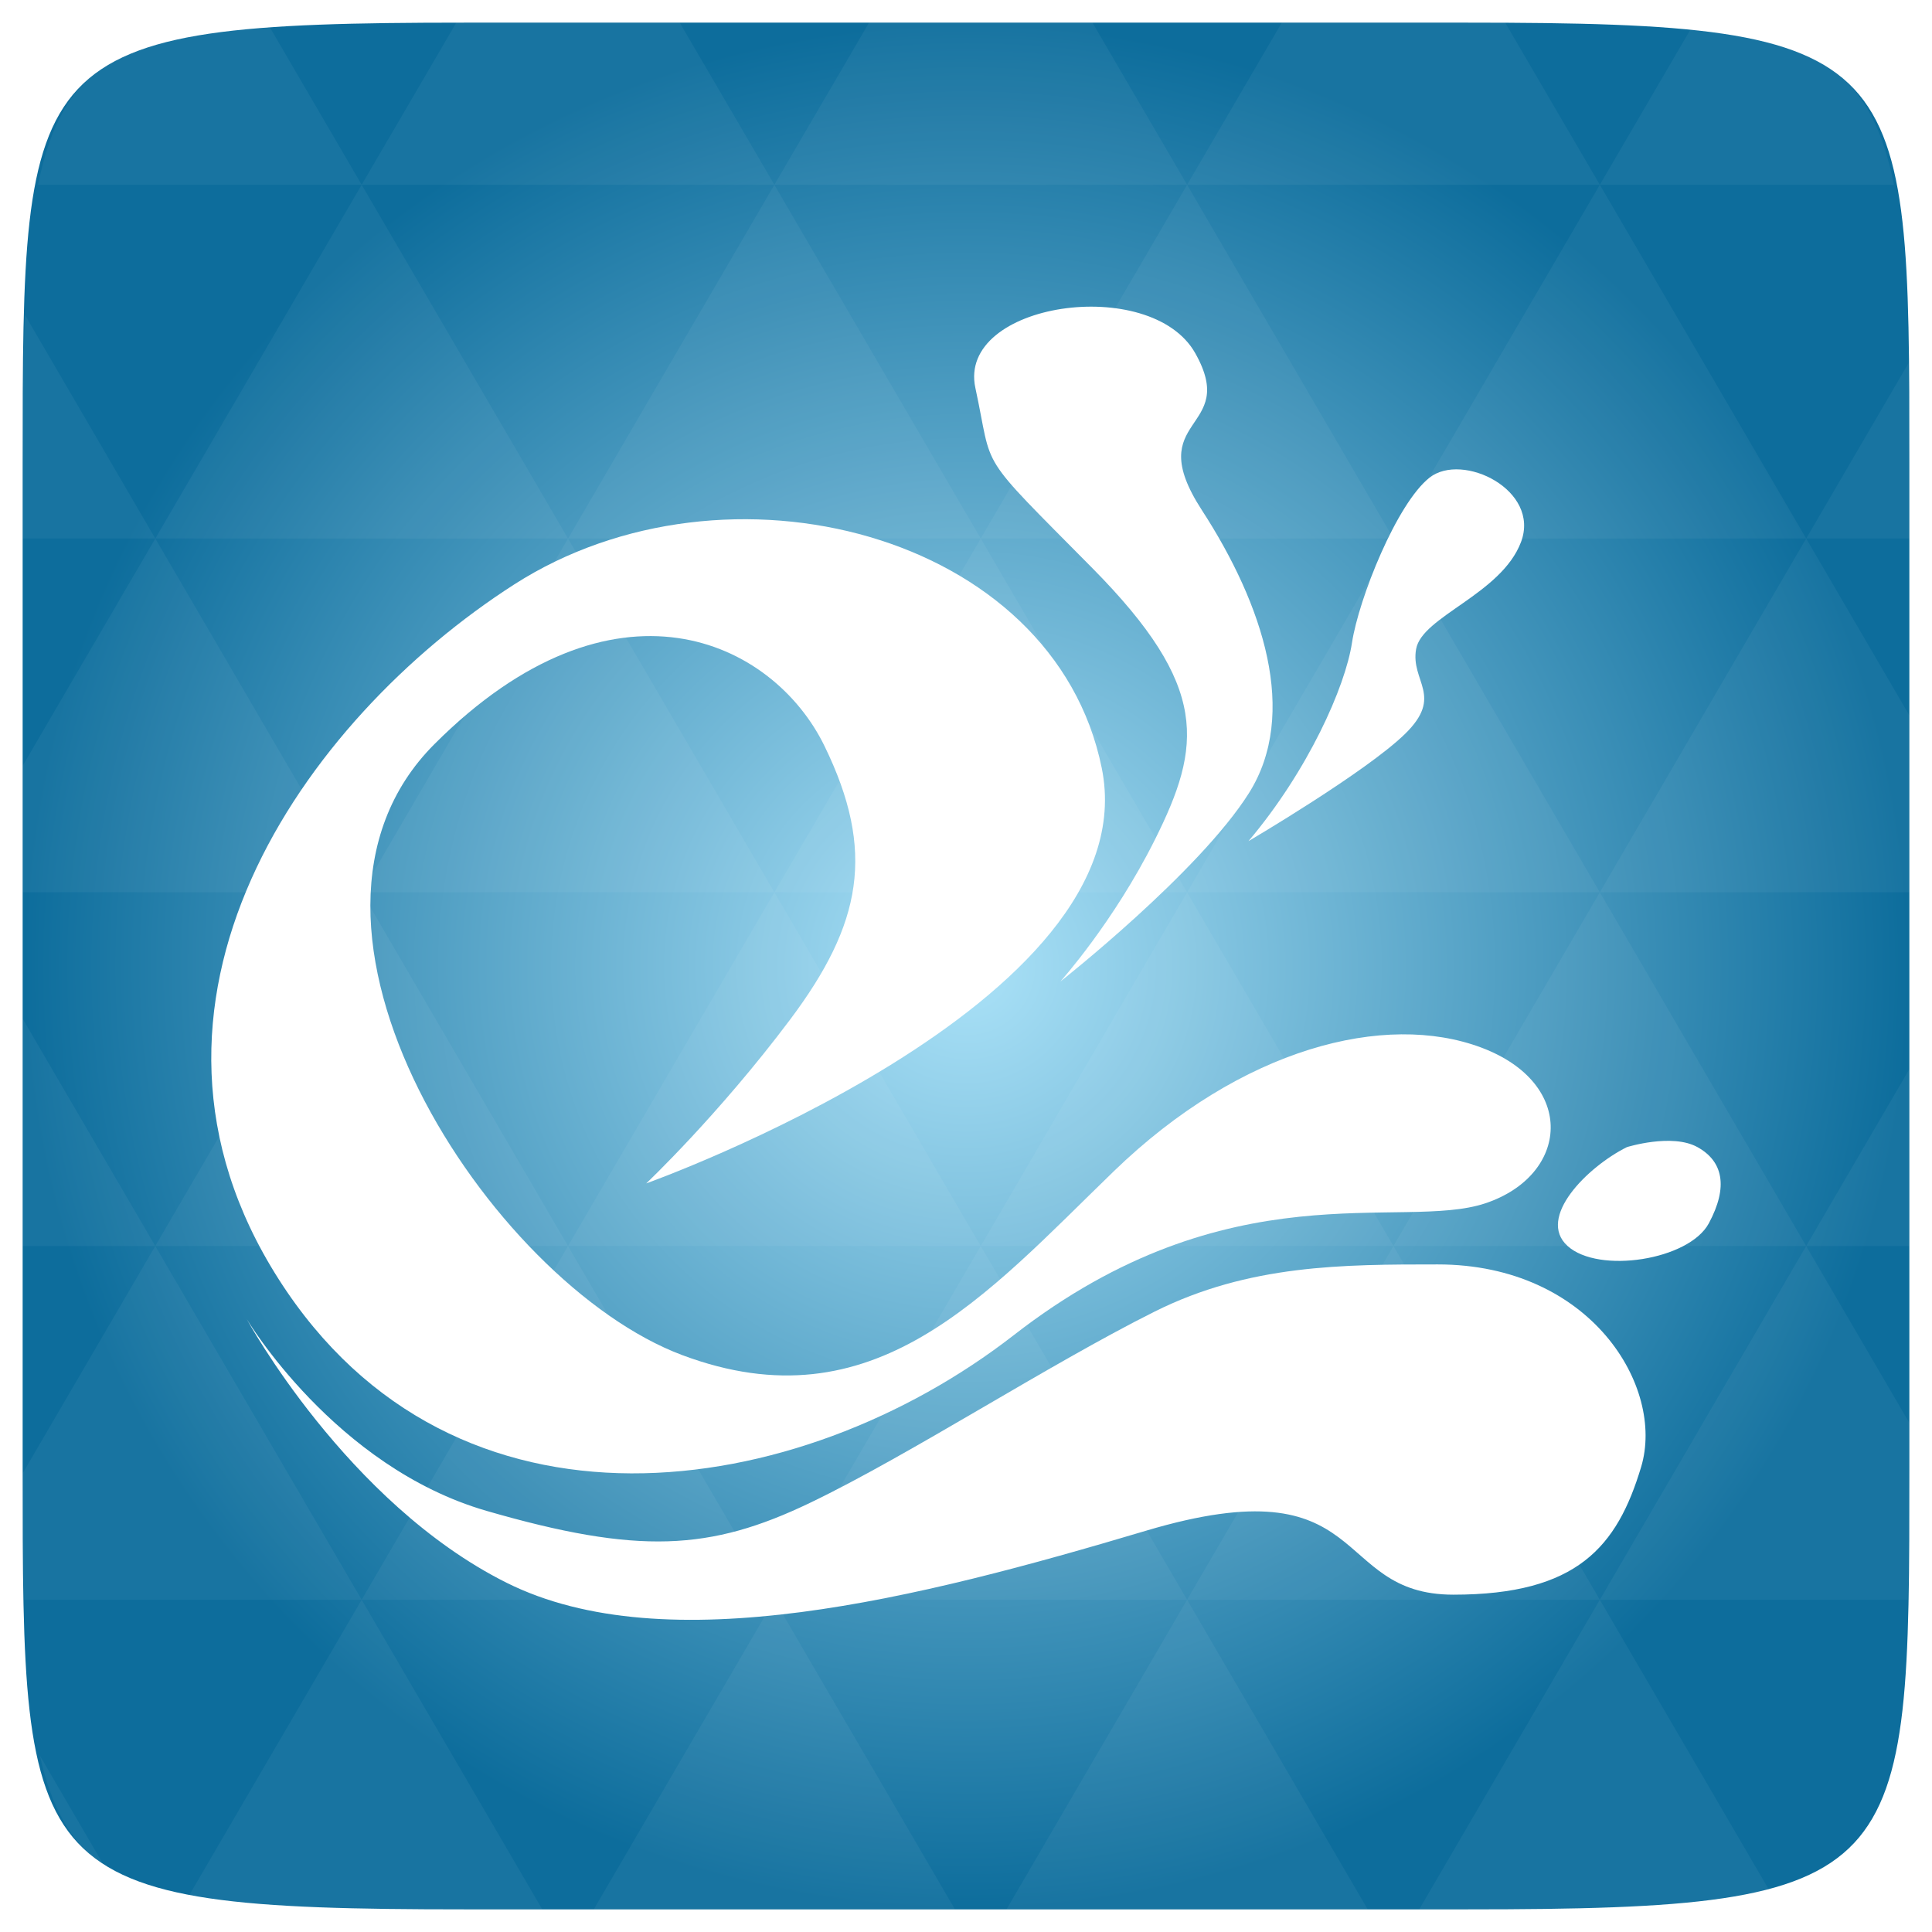 <svg xmlns="http://www.w3.org/2000/svg" viewBox="0 0 256 256" xmlns:xlink="http://www.w3.org/1999/xlink">
<defs>
<filter width="1" x="0" y="0" height="1" style="color-interpolation-filters:sRGB" id="filter48925-9-3-1-3">
<feColorMatrix values="0" type="hueRotate"/>
<feColorMatrix values="1" type="saturate"/>
<feColorMatrix values="2 -1 0 0 0 0 2 -1 0 0 -1 0 2 0 0 0 0 0 1 0 " type="matrix" result="fbSourceGraphic"/>
<feColorMatrix values="0 0 0 -1 0 0 0 0 -1 0 0 0 0 -1 0 0 0 0 1 0" in="fbSourceGraphic" result="fbSourceGraphicAlpha"/>
<feColorMatrix values="0" in="fbSourceGraphic" type="saturate" result="result1"/>
<feFlood result="result2" flood-color="#096f98"/>
<feBlend mode="screen" in2="result1" result="result2"/>
<feComposite in="result2" operator="in" in2="fbSourceGraphic" result="fbSourceGraphic"/>
<feColorMatrix values="0 0 0 -1 0 0 0 0 -1 0 0 0 0 -1 0 0 0 0 1 0" in="fbSourceGraphic" result="fbSourceGraphicAlpha"/>
<feFlood flood-opacity="0" in="fbSourceGraphic" result="result1" flood-color="#808080"/>
<feBlend mode="normal" in2="fbSourceGraphic" result="result2"/>
<feComposite operator="arithmetic" k1="0" in2="fbSourceGraphic" k2="1" k3="0" k4="0" result="result3"/>
<feComposite operator="in" in2="fbSourceGraphic" result="fbSourceGraphic"/>
<feColorMatrix values="0 0 0 -1 0 0 0 0 -1 0 0 0 0 -1 0 0 0 0 1 0" in="fbSourceGraphic" result="fbSourceGraphicAlpha"/>
<feFlood flood-opacity="0" in="fbSourceGraphic" result="result1" flood-color="#808080"/>
<feBlend mode="normal" in2="fbSourceGraphic" result="result2"/>
<feComposite operator="arithmetic" k1="0" in2="fbSourceGraphic" k2="1" k3="0" k4="0" result="result4"/>
<feComposite operator="in" in2="fbSourceGraphic"/>
</filter>
<linearGradient id="linearGradient3895-9-0-3-2-4-0">
<stop offset="0" style="stop-color:#abe2f8"/>
<stop offset="1" style="stop-color:#0d6d9c"/>
</linearGradient>
<linearGradient id="linearGradient4223-6-5-3-7-3-9-5">
<stop offset="0" style="stop-color:#ffe375"/>
<stop offset="1" style="stop-color:#ffa600"/>
</linearGradient>
<linearGradient id="linearGradient4215-8-2-4-2-1-4-6">
<stop offset="0" style="stop-color:#ffb800"/>
<stop offset="1" style="stop-color:#ffb800;stop-opacity:0"/>
</linearGradient>
<radialGradient cx="29.095" cy="31.602" xlink:href="#linearGradient4223-6-5-3-7-3-9-5" id="radialGradient6496" r="7.245" gradientUnits="userSpaceOnUse"/>
<radialGradient cx="32" cy="32" xlink:href="#linearGradient4215-8-2-4-2-1-4-6" id="radialGradient6494" r="8" gradientUnits="userSpaceOnUse"/>
<radialGradient cx="148.004" cy="160" gradientTransform="matrix(.977 0 0 .977 -16.535 -236.25)" r="128" id="radialGradient4432" xlink:href="#linearGradient3895-9-0-3-2-4-0" gradientUnits="userSpaceOnUse"/>
</defs>
<g transform="translate(0 208)">
<path style="fill:url(#radialGradient4432);color:#bebebe" d="m 253,-146.406 0,132.812 C 253,41.094 253,45 194.406,45 L 61.594,45 C 3,45 3,41.094 3,-13.594 l 0,-132.812 C 3,-201.094 3,-205 61.594,-205 l 132.812,0 C 253,-205 253,-201.094 253,-146.406 z"/>
<path style="opacity:.05;fill:#fff" d="m 204.08,44.994 c 13.555,-0.064 23.349,-0.435 30.457,-2.35 l -22.552,-38.665 -23.926,41.014 6.348,0 c 3.418,0 6.641,0.014 9.674,0 z m 7.904,-41.014 -27.344,-46.874 -27.344,46.874 54.688,0 z m 0,0 40.802,0 C 252.951,-1.204 253,-7.023 253,-13.598 l 0,-5.859 -13.672,-23.437 -27.344,46.874 z m 27.344,-46.874 -27.344,-46.874 -27.344,46.874 54.688,0 z m 0,0 13.672,0 0,-23.437 -13.672,23.437 z m -54.688,0 -27.344,-46.874 -27.344,46.874 54.688,0 z m -54.688,0 -27.344,46.874 54.688,0 -27.344,-46.874 z m 0,0 -27.344,-46.874 -27.344,46.874 54.688,0 z m -54.688,0 -27.344,46.874 54.688,0 -27.344,-46.874 z m 0,0 -27.344,-46.874 -27.344,46.874 54.688,0 z m -54.688,0 L 3,-12.774 c 0,6.226 0.056,11.798 0.214,16.754 l 44.708,0 -27.344,-46.874 z m 0,0 L 3,-73.014 l 0,30.12 17.578,0 z M 47.922,3.979 24.912,43.407 c 8.527,1.572 20.312,1.587 36.682,1.587 l 10.254,0 L 47.922,3.979 z m 0,-93.747 L 20.578,-136.642 3,-106.522 l 0,16.754 44.922,0 z m 0,0 54.688,0 -27.344,-46.874 -27.344,46.874 z m 27.344,-46.874 -27.344,-46.874 -27.344,46.874 54.688,0 z m 0,0 54.688,0 -27.344,-46.874 -27.344,46.874 z m 27.344,-46.874 -12.543,-21.484 -28.473,0 c -0.399,0 -0.736,-1e-5 -1.129,0 l -12.543,21.484 54.688,0 z m 0,0 54.688,0 -12.543,-21.484 -29.602,0 -12.543,21.484 z m 54.688,0 54.688,0 -12.543,-21.484 c -1.673,-0.002 -3.256,0 -5.035,0 l -24.567,0 -12.543,21.484 z m 0,0 -27.344,46.874 54.688,0 -27.344,-46.874 z m 27.344,46.874 54.688,0 -27.344,-46.874 -27.344,46.874 z m 0,0 -27.344,46.874 54.688,0 -27.344,-46.874 z m 27.344,46.874 41.016,0 0,-23.437 -13.672,-23.437 -27.344,46.874 z m 27.344,-46.874 13.672,0 0,-9.765 c 0,-4.895 -0.04,-9.347 -0.122,-13.458 l -13.55,23.223 z m -82.031,46.874 -27.344,-46.874 -27.344,46.874 54.688,0 z m 54.688,-93.747 38.971,0 c -2.95,-14.715 -10.051,-19.356 -26.825,-20.812 l -12.146,20.812 z m -164.062,0 -12.299,-21.087 c -19.509,1.109 -27.416,5.311 -30.579,21.087 l 42.877,0 z M 20.578,-136.642 3.305,-166.273 C 3.075,-160.539 3,-153.965 3,-146.407 l 0,9.765 17.578,0 z m 82.031,140.621 -23.926,41.014 47.852,0 -23.926,-41.014 z m 54.688,0 -23.926,41.014 47.852,0 L 157.297,3.979 z M 13.834,39.287 5.289,24.639 c 1.572,7.029 4.192,11.641 8.545,14.648 z"/>
<g style="fill:#fc0;filter:url(#filter48925-9-3-1-3);enable-background:new" transform="matrix(.328 0 0 .328 116.909 -87.38)">
<path style="fill:url(#radialGradient6494);color:#000" d="m 40,32 a 8,8 0 1 1 -16,0 8,8 0 1 1 16,0 z" transform="translate(-1 -1)"/>
<path style="opacity:.1;color:#000" d="m 23.906,22.634 2.383,8.216 -6.187,5.931 8.187,-2.467 5.992,6.271 -2.527,-8.271 6.331,-5.908 -8.331,2.444 -5.848,-6.216 z" transform="matrix(.866 .5 -.5 .866 21.657 -10.862)"/>
<path style="opacity:.2;color:#000" d="m 33.778,39.713 -5.217,-6.034 -7.577,2.606 6.074,-5.15 -2.646,-7.643 5.163,6.065 7.63,-2.637 -6.026,5.354 2.598,7.439 z" transform="matrix(.866 .5 -.5 .866 21.657 -10.862)"/>
<path style="fill:url(#radialGradient6496);color:#000" d="m 33.278,38.847 -4.529,-5.952 -6.898,2.89 5.952,-4.529 -2.89,-6.898 4.529,5.952 6.898,-2.89 -5.952,4.529 z" transform="matrix(.866 .5 -.5 .866 21.657 -10.862)"/>
</g>
</g>
<g style="fill:#fff" transform="matrix(6.25 0 0 6.247 -22 -6300.363)">
<path d="m 17.222,1033.643 c 0,0 10.673,-3.812 9.656,-8.81 -1.016,-4.998 -7.962,-6.776 -12.452,-3.897 -4.489,2.88 -8.725,8.894 -4.998,14.739 3.727,5.844 11.012,4.744 15.586,1.186 4.574,-3.558 8.216,-2.203 9.995,-2.795 1.779,-0.593 1.948,-2.541 -0.085,-3.304 -2.033,-0.762 -5.082,0 -7.793,2.626 -2.711,2.626 -5.082,5.421 -9.148,3.897 -4.066,-1.525 -9.063,-9.148 -5.252,-12.96 3.812,-3.812 7.175,-2.201 8.267,0.037 1.092,2.238 0.796,3.775 -0.728,5.808 -1.525,2.033 -3.049,3.473 -3.049,3.473 z"/>
<path d="m 8.752,1036.523 c 0,0 1.864,3.134 5.082,4.066 3.219,0.932 4.744,0.847 6.861,-0.171 2.118,-1.017 5.052,-2.93 7.305,-4.056 2,-1 4,-1 6,-1 3.247,0 4.822,2.599 4.314,4.294 -0.508,1.694 -1.355,2.711 -3.981,2.711 -2.626,0 -1.694,-2.795 -6.522,-1.355 -4.828,1.44 -10.165,2.795 -13.553,1.101 -3.388,-1.694 -5.506,-5.59 -5.506,-5.59 z"/>
<path d="m 26,1029.362 c 0,0 1.128,-1.256 2,-3 1,-2 1.171,-3.248 -1.323,-5.771 -2.494,-2.523 -2.085,-2.003 -2.478,-3.819 -0.393,-1.816 3.718,-2.413 4.661,-0.739 0.943,1.673 -1.164,1.319 0.14,3.329 1.304,2.01 2.056,4.319 1,6 -1.056,1.681 -4,4 -4,4 z"/>
<path d="m 38.011,1032.874 c -0.839,0.419 -1.917,1.497 -1.258,2.096 0.659,0.599 2.576,0.3 2.995,-0.479 0.419,-0.779 0.299,-1.318 -0.24,-1.617 -0.539,-0.3 -1.497,0 -1.497,0 z"/>
<path d="m 29.989,1026.383 c 1.262,-1.493 2.051,-3.27 2.194,-4.206 0.143,-0.936 0.95,-2.959 1.646,-3.505 0.696,-0.545 2.355,0.263 1.937,1.369 -0.418,1.105 -2.099,1.576 -2.223,2.267 -0.124,0.69 0.596,0.991 -0.237,1.803 -0.833,0.812 -3.316,2.272 -3.316,2.272 z"/>
</g>
</svg>
